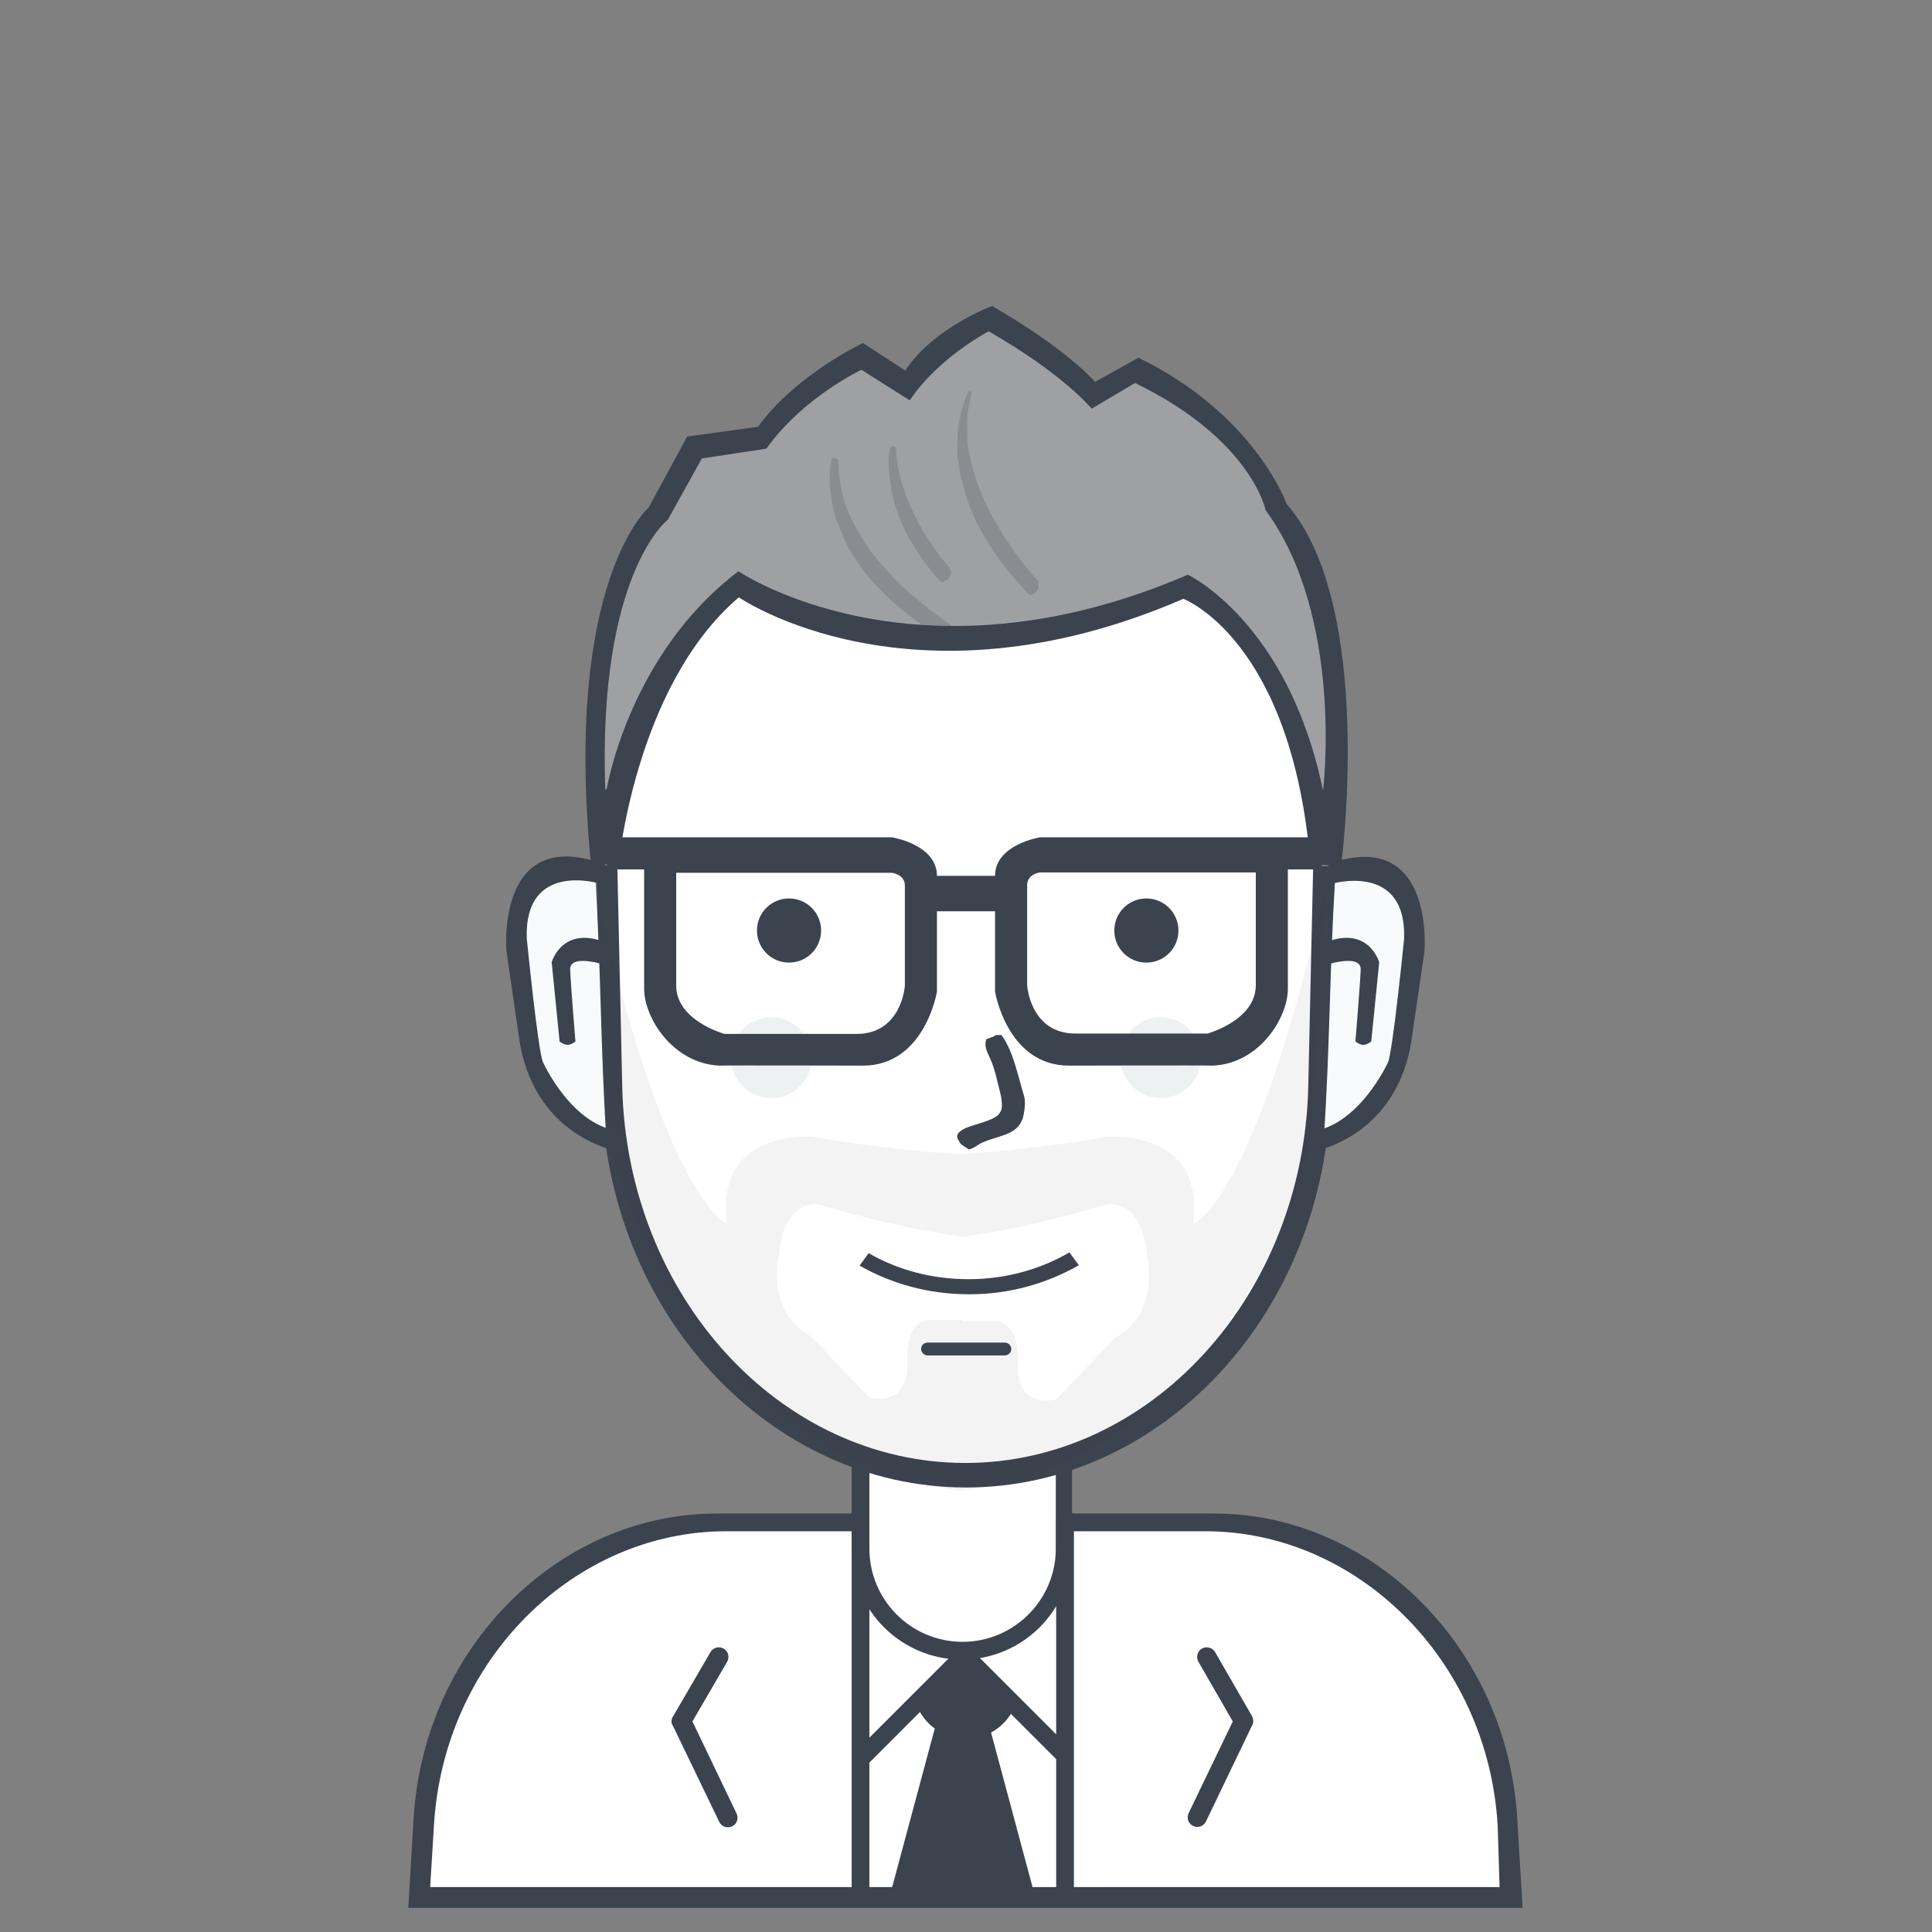 <?xml version="1.0" encoding="utf-8"?>
<!-- Generator: Adobe Illustrator 19.0.1, SVG Export Plug-In . SVG Version: 6.00 Build 0)  -->
<svg version="1.1"
	 id="svg7956" xmlns:cc="http://creativecommons.org/ns#" xmlns:dc="http://purl.org/dc/elements/1.1/" xmlns:rdf="http://www.w3.org/1999/02/22-rdf-syntax-ns#" xmlns:svg="http://www.w3.org/2000/svg"
	 xmlns="http://www.w3.org/2000/svg" xmlns:xlink="http://www.w3.org/1999/xlink" x="0px" y="0px" viewBox="-49 141 512 512"
	 style="enable-background:new -49 141 512 512;" xml:space="preserve">
<rect x="-49" y="141" width="512" height="512" fill="#808080" stroke="none"/>
<style type="text/css">
	.st0{fill:#FFFFFF;}
	.st1{fill:#3B434F;}
	.st2{opacity:5.882400e-002;fill:#3B434F;enable-background:new    ;}
	.st3{fill:#F7FBFB;}
	.st4{fill:#EDF1F1;}
	.st5{fill:#9EA0A4;}
	.st6{opacity:0.2;fill:#3B434F;enable-background:new    ;}
</style>
<path id="body-bg-flat" class="st0" d="M62,645c0,0-10.3-90.3,78.4-100.4h38v-17.5c0,0,26.7,11.5,53.8,1.3l0.9,16.2h44.4
	c0,0,77.3,7.7,72.6,100.4H62z"/>
<path id="Rounded_Rectangle_13_copy_3" class="st1" d="M349.3,646.6L349.3,646.6H64.7l0,0h-5.5l1.4-23.5c2.7-45.9,38.9-81,80.3-81
	h37.5v4.7h-35c-39.9,0-74.8,33.7-77.4,78l-1,16.3h283.4l-0.5-16.3c-2.6-44.2-37.5-78-77.4-78h-35.4v-4.7h37.7
	c41.4,0,77.6,35.1,80.3,81l1.4,23.5H349.3z"/>
<path id="neck_copy_7" class="st1" d="M181.4,525.1v26.3c0,13.7,11.1,24.7,24.7,24.7s24.7-11.1,24.7-24.7v-25.8
	c1.4-0.4,2.9-0.9,4.3-1.4v27.4c0,16.1-13.1,29.2-29.2,29.2s-29.2-13.1-29.2-29.2v-28.2C178.3,524.1,179.8,524.6,181.4,525.1z"/>
<path id="Rounded_Rectangle_2" class="st1" d="M282.7,598.5l-12.1,25.2c-0.6,1.3-2.1,1.8-3.4,1.2c-1.3-0.6-1.8-2.1-1.2-3.4
	l11.7-24.3l-9.1-15.8c-0.7-1.2-0.3-2.8,0.9-3.5c1.2-0.7,2.8-0.3,3.5,0.9l9.8,17C283.3,596.7,283.2,597.7,282.7,598.5z"/>
<path id="Rounded_Rectangle_2_copy_3" class="st1" d="M129.4,598.5l12.2,25.3c0.6,1.3,2.2,1.8,3.4,1.2c1.3-0.6,1.8-2.1,1.2-3.4
	l-11.7-24.4l9.2-15.8c0.7-1.2,0.3-2.8-0.9-3.5c-1.2-0.7-2.8-0.3-3.5,0.9l-9.9,17C128.8,596.7,128.8,597.7,129.4,598.5z"/>
<path id="Rectangle_24" class="st1" d="M176.7,541.2h4.7v103.7h-4.7V541.2z"/>
<path id="Rectangle_24_copy" class="st1" d="M230.9,542.1h4.7v103.7h-4.7V542.1z"/>
<path id="_x32__copy_5" class="st0" d="M207.2,257.5c53.1,0,95,49.6,93.6,109.2l-1.4,63.3c-1.3,56.1-42.5,100.5-92.2,100.5
	s-90.9-44.4-92.2-100.5l-1.4-63.3C112.2,307.1,154.1,257.5,207.2,257.5z"/>
<path id="_x32__line" class="st1" d="M305.1,364.7l-1.5,65.9C302.2,489,259,535.2,207,535.2s-95.2-46.2-96.6-104.6l-1.5-65.9
	c-1.4-62,42.5-113.6,98.1-113.6S306.5,302.7,305.1,364.7z M206.8,257.9c-52.4,0-93.7,49.2-92.3,108.3l1.4,62.8
	c1.3,55.7,42,99.7,90.9,99.7s89.6-44,90.9-99.7l1.4-62.8C300.5,307.1,259.1,257.9,206.8,257.9z"/>
<path id="_x31__copy_4" class="st2" d="M302.4,375.7l-4.3,70c0,0-19,80.8-92.2,90.3v0.1c-0.1,0-0.3,0-0.4-0.1c-0.1,0-0.3,0-0.4,0.1
	V536c-73.2-9.6-92.2-90.3-92.2-90.3l-4.3-70c19,84.3,35,89.6,35,89.6c-3.2-25.6,23-23,23-23c16,2.7,28.8,4,38.8,4.5
	c10.1-0.5,22.8-1.8,38.8-4.5c0,0,26.3-2.5,23,23C267.4,465.3,283.4,460,302.4,375.7z M255,473.9c-1.2-15-10.3-13.8-10.3-13.8
	c-16.1,4.7-28.8,7.4-38.7,8.7v-0.1c-9.8-1.3-22.4-3.9-38.4-8.6c0,0-9-1.3-10.2,13.7c0,0-3.6,14.9,8.5,21.3l15.4,16.2
	c0,0,10.5,3.3,10.2-9.4c0,0-1.1-9.5,5.1-11.1h9.4v0.3h9.5c6.2,1.6,5.2,11.2,5.2,11.2c-0.3,12.8,10.3,9.5,10.3,9.5l15.5-16.3
	C258.6,489,255,473.9,255,473.9z"/>
<path id="Rounded_Rectangle_3" class="st1" d="M196.8,496.8h20.5c0.9,0,1.7,0.8,1.7,1.7c0,0.9-0.8,1.7-1.7,1.7h-20.5
	c-0.9,0-1.7-0.8-1.7-1.7C195.1,497.6,195.8,496.8,196.8,496.8z"/>
<path id="_x32_" class="st1" d="M178.8,476.4l2.4-3.3c7.6,4.4,16.7,6.9,26.5,6.9c9.8,0,19-2.6,26.7-7.1l2.5,3.4
	c-8.4,4.8-18.3,7.7-29,7.7C197.1,484,187.2,481.2,178.8,476.4z"/>
<path id="Shape_11_copy" class="st3" d="M108.8,374.3c0,0-1-0.8-3-1.4c-1-0.3-2.2-0.6-3.6-0.6c-0.3,0-0.7,0-1.1,0s-0.7,0-1.1,0.1
	c-0.8,0.1-1.5,0.2-2.3,0.5c-3.2,0.9-6.4,3.1-8.3,7.7c-0.9,2.3-1.6,5.1-1.7,8.7c0,0.9-0.1,1.8,0,2.8c0,1,0.1,2,0.1,3.1
	c0.2,2.2,0.5,4.5,0.9,7.1c0,0-0.4,7.8,2.4,16.7c2.6,8.7,8.9,19.5,20.5,22.5C110.2,419.2,110.2,396.6,108.8,374.3L108.8,374.3z"/>
<path id="Shape_3" class="st1" d="M110.1,375.2c0,0-20.2-6.3-19.5,14.5c0,0,3,30.1,4.3,32.8c0,0,7.9,17.5,21,18.3c12.8,0.8,0,0,0,0
	l0.2,5.6c0,0-23-2.9-27.4-29.4L85.2,393c0,0-2.7-31.8,23.7-23.7c25.7,7.9,0,0,0,0L110.1,375.2"/>
<path id="Shape_4" class="st1" d="M103.5,417c0,0-1.1,0.9-2.1,0.9s-2.1-0.9-2.1-0.9l-2.1-21c0,0,2.9-10.3,15.1-4.9l0.3,6
	c0,0-10.7-3.8-10.5,0.9C102.3,402.6,103.5,417,103.5,417z"/>
<path id="Shape_11_copy_x5F_1" class="st3" d="M304.8,374.4c0,0,1.1-0.8,3-1.4c1-0.3,2.2-0.6,3.6-0.6c0.3,0,0.7,0,1.1,0
	c0.4,0,0.7,0,1.1,0.1c0.8,0.1,1.5,0.2,2.3,0.5c3.2,0.9,6.4,3.1,8.3,7.6c1,2.3,1.6,5.1,1.7,8.7c0,0.9,0.1,1.8,0,2.8
	c0,1-0.1,2-0.1,3.1c-0.2,2.2-0.5,4.5-0.9,7.1c0,0,0.4,7.8-2.4,16.7c-2.6,8.7-8.9,19.4-20.6,22.5
	C303.4,419.2,303.4,396.6,304.8,374.4L304.8,374.4z"/>
<path id="Shape_3_x5F_1" class="st1" d="M303.5,375.3c0,0,20.3-6.2,19.6,14.5c0,0-3,30.1-4.3,32.8c0,0-8,17.5-21.1,18.3
	c-12.8,0.8,0,0,0,0l-0.2,5.6c0,0,23.1-2.9,27.5-29.4l3.5-24c0,0,2.7-31.8-23.8-23.7c-25.8,7.9,0,0,0,0L303.5,375.3"/>
<path id="Shape_4_x5F_1" class="st1" d="M310.2,417c0,0,1.1,0.9,2.1,0.9s2.1-0.9,2.1-0.9l2.1-21c0,0-2.9-10.3-15.1-4.9l-0.3,6
	c0,0,10.7-3.8,10.5,0.9C311.4,402.6,310.2,417,310.2,417z"/>
<path id="new_vector_shape_done" class="st1" d="M214.9,415.3c0.5,0,1,0,1.5,0c3.1,4.2,4.3,10.6,6,16.2c0.5,1.7,0,4.8-0.4,6
	c-1.6,4.5-6.7,4.4-10.9,6.4c-1.1,0.5-2,1.5-3.4,1.7c-0.9-0.8-2.1-1-2.6-2.3c-1.2-1.6,0.3-2.6,1.5-3.2c2.1-1.1,8.6-2.2,9.4-4.3
	c1-1.1,0.3-4.4,0-5.5c-0.8-3-1.2-5.4-2.3-8.1c-0.7-1.8-2.1-3.6-1.3-5.8C213,416.1,214.4,415.8,214.9,415.3z"/>
<path id="eye" class="st1" d="M160.1,379.1c4.7,0,8.5,3.8,8.5,8.5s-3.8,8.5-8.5,8.5s-8.5-3.8-8.5-8.5S155.4,379.1,160.1,379.1z"/>
<path id="eye_1" class="st1" d="M254.8,379.1c4.7,0,8.5,3.8,8.5,8.5s-3.8,8.5-8.5,8.5c-4.7,0-8.5-3.8-8.5-8.5
	S250.1,379.1,254.8,379.1z"/>
<path id="Ellipse_3" class="st4" d="M258.6,410.6c5.9,0,10.7,4.8,10.7,10.7s-4.8,10.7-10.7,10.7c-5.9,0-10.7-4.8-10.7-10.7
	S252.7,410.6,258.6,410.6z"/>
<path id="Ellipse_3_copy" class="st4" d="M155.4,410.6c5.9,0,10.7,4.8,10.7,10.7s-4.8,10.7-10.7,10.7c-5.9,0-10.7-4.8-10.7-10.7
	S149.5,410.6,155.4,410.6z"/>
<path id="Shape_1_copy_5" class="st1" d="M292.3,371.4V403c0,7.7-7.5,19.8-19.8,20.4c-1.8-0.1-38.2,0-38.2,0
	c-16.4,0-19.6-19.6-19.6-19.6v-21.3h-15.4v21.3c0,0-3.2,19.6-19.6,19.6c0,0-36.4-0.1-38.2,0c-12.3-0.7-19.8-12.7-19.8-20.4v-31.6
	H108v-8.5h79.4c0,0,11.9,1.9,11.9,10.2h15.4c0-8.3,11.9-10.2,11.9-10.2H306v8.5H292.3z M190.8,375.7c0-3-3.4-3.4-3.4-3.4h-57.2v29.9
	c0,9.3,12.8,12.8,12.8,12.8h35c12,0,12.8-12.8,12.8-12.8S190.8,378.7,190.8,375.7z M283.8,372.2h-57.2c0,0-3.4,0.4-3.4,3.4
	c0,3,0,26.5,0,26.5s0.8,12.8,12.8,12.8h35c0,0,12.8-3.5,12.8-12.8V372.2z M271.9,423.4c0.2,0,0.5,0,0.7,0
	C272.7,423.4,272.5,423.4,271.9,423.4z M141.5,423.4c0.2,0,0.5,0,0.7,0C141.5,423.4,141.3,423.4,141.5,423.4z"/>
<path id="Shape_6_copy_3" class="st5" d="M111.8,370.5c0,0,3.3-51.4,35-74.2c0,0,45.8,31.2,117.8,0c0,0,31.9,14.5,36.7,74.2h1.7
	c0,0,9.1-68.4-14.5-95.6c0,0-5.8-20.8-36.7-35.8l-11.1,6.8c0,0-7.5-9.1-27.3-20.5c0,0-14.7,6.5-22.2,17.9l-12-7.7
	c0,0-16.7,7.6-26.5,21.3l-17.9,2.6l-9.4,17.1c0,0-22.4,18.1-15.4,92.2L111.8,370.5z"/>
<path id="Shape_6_copy" class="st1" d="M306.4,370.5l-8.1-0.4c-4.9-59.7-33.7-70.4-33.7-70.4c-72,31.2-117.8-0.4-117.8-0.4
	c-27.7,23.6-32,71.7-32,71.7l-7.3-2.1c-7-74.1,15.4-93.4,15.4-93.4l10.2-18.8l18.8-2.6c9.8-13.7,27.8-22.2,27.8-22.2l11.2,7.3
	c7.5-11.4,23-17.1,23-17.1c19.9,11.4,27.3,20.1,27.3,20.1l11.5-6.4c30.9,15,39.3,38.8,39.3,38.8
	C315.6,301.7,306.4,370.5,306.4,370.5z M286.4,276.2c0,0-3.7-18.7-34.6-33.7l-11.5,6.8c0,0-7.4-9.1-27.3-20.5c0,0-13.4,7-20.9,18.3
	l-12.8-8.1c0,0-15.4,7.2-25.2,20.9l-17.1,2.6l-9,16.2c0,0-18.6,14.2-16.6,71.7l0.4-0.4c0,0,5.9-35.7,34.9-57.6
	c0,0,47.1,32,119.1,0.9c0,0,26.6,12.5,35.8,57.2C301.7,350.5,307.2,304.5,286.4,276.2z"/>
<path id="Shape_34" class="st1" d="M194,592l12-13l13,13l-7,7l11,45h-34l12-45L194,592z"/>
<path id="Rectangle_24_copy_4" class="st1" d="M220.7,644.7l-12.1-45.1l2.5-0.8l1.7-1.8l12.8,47.7L220.7,644.7z M186.6,644.2
	l12.6-46.9l0.8,0.7l2.6,1.7l0.8,0.1l-12,44.5L186.6,644.2z"/>
<path id="Ellipse_6" class="st1" d="M235.1,604.8l-3.3,3.3l-12.9-12.9c-2.5,4-6.9,6.6-11.9,6.6c-5.2,0-9.8-2.9-12.2-7.1l-13.5,13.5
	l-3.3-3.3l26.5-26.5l2.1-1.9l2.1,1.9L235.1,604.8z M197.4,592.1c1.7,3.5,5.3,5.9,9.4,5.9c4,0,7.5-2.3,9.3-5.6l-9.4-9.4L197.4,592.1z
	"/>
<path id="new_x5F_vector_x5F_shape_x5F_done_copy" class="st6" d="M208.1,244.7c0.6,0.5,0.3,0.9,0.2,1.5c-0.2,0.9-0.4,1.7-0.6,2.6
	c-0.2,1.3-0.4,2.6-0.4,3.9c0,1.1,0,2.2,0,3.3c0,0.6,0.1,1.2,0.1,1.9c0,0.2,0.1,0.5,0.1,0.8c0,0.1,0,0.1,0,0.2c0,0.3,0.1,0.6,0.1,0.9
	c0.1,0.3,0.1,0.6,0.2,0.9c0.1,0.5,0.1,0.9,0.3,1.4c0,0.1,0,0.2,0,0.3c0.1,0.4,0.1,0.7,0.3,1.1c0,0.1,0,0.1,0,0.2
	c0.2,0.5,0.2,1.1,0.4,1.6c0.3,0.8,0.5,1.7,0.8,2.5c0.2,0.5,0.4,1.1,0.6,1.7c0.3,1,0.8,1.9,1.1,2.9c0.2,0.6,0.5,1.1,0.8,1.7
	c0.7,1.7,1.6,3.3,2.5,4.9c0.3,0.5,0.6,1,0.9,1.5c0.2,0.3,0.4,0.7,0.6,1c0.1,0.2,0.2,0.3,0.3,0.5c0.2,0.4,0.5,0.8,0.7,1.2
	c0.2,0.4,0.5,0.7,0.7,1c0.3,0.4,0.5,0.8,0.8,1.2c0.4,0.7,0.9,1.3,1.4,2c0.5,0.7,1,1.3,1.5,2c0.9,1.3,2.1,2.6,3.1,3.9
	c0.3,0.4,0.7,0.7,1,1.1c0.2,0.2,0.4,0.4,0.5,0.6c0,0.1,0.1,0.2,0.1,0.3c0,0.1,0,0.3,0,0.5c0,0.3,0,0.5,0,0.8c0,0.3-0.2,0.6-0.3,0.8
	c-0.1,0.2-0.3,0.4-0.4,0.5c-0.1,0.1-0.2,0.2-0.3,0.3c-0.3,0.2-0.6,0.4-0.9,0.5c-0.3,0.1-0.7-0.2-1-0.5c-0.4-0.5-1-1-1.4-1.6
	c-0.1-0.1-0.2-0.2-0.3-0.3c-0.5-0.6-1.1-1.2-1.6-1.8c-0.1-0.1-0.2-0.2-0.3-0.4c-0.4-0.5-0.8-0.9-1.2-1.4c-1-1.3-2-2.5-2.9-3.8
	c-0.2-0.3-0.4-0.5-0.6-0.8c-1.4-2.1-2.8-4.2-4-6.4c-0.3-0.6-0.6-1.1-0.9-1.7c-0.8-1.6-1.5-3.2-2.2-4.9c-0.1-0.2-0.2-0.5-0.2-0.7
	c-0.4-1-0.7-1.9-1-2.9c-0.3-1-0.5-2-0.8-3c-0.1-0.2-0.1-0.4-0.2-0.7c0-0.1,0-0.2,0-0.2c-0.1-0.2-0.1-0.5-0.2-0.7
	c-0.2-0.5-0.2-1.1-0.3-1.7c-0.1-0.5-0.2-1.1-0.2-1.6c0-0.1,0-0.2-0.1-0.3c0-0.4-0.1-0.7-0.1-1c0-0.6-0.1-1.2-0.1-1.8
	c0-0.7,0-1.5,0-2.3c0-0.8,0.1-1.5,0.1-2.2c0.1-2.1,0.5-4.1,1-6.2c0.2-0.8,0.5-1.5,0.7-2.3c0.2-0.5,0.4-1,0.6-1.6
	c0-0.1,0.1-0.2,0.2-0.4c0.1-0.3,0.3-0.7,0.5-0.9c0.1-0.1,0.4-0.1,0.5-0.1C208,244.6,208,244.7,208.1,244.7z M188.1,259.4
	c0.5,0.3,0.4,0.8,0.4,1.2c0,0.4,0.1,0.8,0.1,1.3c0,0.3,0.1,0.6,0.1,0.9c0,0.2,0.1,0.5,0.1,0.7c0,0.2,0.1,0.5,0.1,0.7
	c0,0.3,0.1,0.5,0.1,0.8c0.1,0.2,0.1,0.5,0.2,0.7c0.2,0.7,0.3,1.5,0.5,2.2c0.2,0.7,0.4,1.5,0.7,2.3c0.3,1,0.7,1.9,1,2.9
	c0.2,0.5,0.4,1,0.6,1.4c0.2,0.4,0.3,0.8,0.5,1.2c0.7,1.5,1.5,3,2.3,4.6c0.6,1.2,1.4,2.4,2.1,3.5c0.2,0.4,0.5,0.7,0.7,1
	c0.5,0.8,1.1,1.6,1.7,2.5c0.5,0.8,1.1,1.5,1.7,2.2c0.1,0.1,0.2,0.2,0.3,0.3c0.3,0.4,0.6,0.8,0.9,1.2c0.2,0.2,0.3,0.3,0.5,0.5
	c0.3,0.5,0.5,1.3,0.3,1.8c-0.3,0.9-1.1,1.5-1.8,1.8c-0.2,0.1-0.5,0.2-0.7,0.1c-0.3-0.1-0.6-0.4-0.8-0.7c-0.3-0.3-0.6-0.6-0.8-0.9
	c-0.5-0.6-1-1.1-1.5-1.8c-1-1.3-2-2.5-2.8-3.8c-2-3-3.7-6-5-9.2c-0.5-1.3-1-2.6-1.4-3.9c-0.2-0.5-0.2-1-0.4-1.4
	c-0.2-0.6-0.3-1.3-0.5-1.9c0-0.1,0-0.2,0-0.3c0-0.1-0.1-0.3-0.1-0.4c0-0.1,0-0.2,0-0.4c-0.1-0.2-0.1-0.5-0.1-0.7
	c0-0.2-0.1-0.5-0.1-0.7c0-0.2-0.1-0.3-0.1-0.5c0-0.6-0.2-1.3-0.2-1.9c0-0.2-0.1-0.3-0.1-0.5c0-0.6-0.1-1.2-0.1-1.9
	c0-0.7,0-1.4,0-2.1c0-0.3,0.1-0.5,0.1-0.8c0-0.3,0.1-0.6,0.1-0.9c0-0.2,0-0.4,0.1-0.6c0.1-0.2,0.3-0.5,0.4-0.6
	c0.1-0.1,0.4-0.1,0.5-0.1C188,259.3,188,259.4,188.1,259.4z M172.8,262.6c0.5,0.4,0.4,0.8,0.4,1.3c0,0.7,0.1,1.5,0.1,2.2
	c0,0.6,0.2,1.2,0.2,1.8c0,0.2,0.1,0.4,0.1,0.6c0,0.3,0.1,0.7,0.2,1.1c0,0.1,0,0.2,0,0.2c0,0.2,0.1,0.4,0.1,0.5c0,0.1,0,0.2,0,0.3
	c0.1,0.4,0.2,0.9,0.3,1.3c0.3,1,0.6,2,0.9,3c0.8,2.1,1.8,4.2,2.9,6.3c0.4,0.7,0.8,1.3,1.2,2c0.2,0.3,0.4,0.5,0.5,0.8
	c0.5,0.8,1,1.5,1.5,2.3c0.7,1.1,1.6,2,2.3,3c0.3,0.4,0.6,0.7,0.9,1c0.2,0.3,0.5,0.5,0.8,0.9c0.5,0.6,1.1,1.2,1.6,1.8
	c0.3,0.4,0.6,0.6,0.9,1c0.3,0.4,0.7,0.7,1,1c0.1,0.1,0.2,0.1,0.2,0.2c0.3,0.4,0.8,0.7,1.1,1.1c0.1,0.2,0.3,0.2,0.5,0.4
	c0.5,0.5,1.1,1,1.6,1.5c0.1,0.2,0.3,0.3,0.4,0.4c0.1,0,0.1,0.1,0.2,0.1c0.2,0.2,0.4,0.4,0.6,0.5c0.1,0,0.1,0.1,0.2,0.1
	c0.3,0.3,0.7,0.5,1,0.8c0.1,0.1,0.1,0.1,0.2,0.2c0.4,0.4,0.9,0.7,1.3,1.1c0.2,0.1,0.3,0.2,0.5,0.4c0.1,0.1,0.2,0.2,0.3,0.3
	c0.2,0.3,0.7,0.5,0.9,0.7c0.2,0.2,0.4,0.3,0.5,0.4c0.1,0.1,0.3,0.2,0.4,0.3c0.3,0.2,0.7,0.5,1,0.7c0.8,0.6,1.6,1.1,2.3,1.6
	c0.4,0.3,0.8,0.5,1,0.8c0.1,0.2,0.2,0.4,0.2,0.6c0.1,0.4,0.2,1,0.1,1.5c0,0.1-0.1,0.2-0.2,0.4c-0.1,0.2-0.2,0.6-0.5,0.9
	c-0.2,0.2-0.4,0.4-0.5,0.5c-0.3,0.2-0.6,0.1-1-0.1c-0.1-0.1-0.2-0.2-0.3-0.2c-0.5-0.2-1.1-0.7-1.6-1c-0.1,0-0.2-0.2-0.3-0.2
	c-0.2-0.1-0.4-0.2-0.5-0.4c-0.2-0.1-0.4-0.3-0.6-0.4c-0.2-0.1-0.4-0.2-0.6-0.4c-0.1,0-0.1-0.1-0.2-0.1c-0.2-0.1-0.4-0.2-0.6-0.4
	c-0.2-0.2-0.5-0.4-0.7-0.5c-0.3-0.1-0.6-0.4-0.8-0.6c-0.2-0.2-0.5-0.3-0.7-0.5c-0.1-0.1-0.3-0.2-0.4-0.3c-0.3-0.2-0.6-0.4-0.9-0.7
	c-0.1-0.1-0.3-0.2-0.4-0.3c-0.2-0.2-0.6-0.4-0.8-0.6c-0.1-0.1-0.2-0.1-0.3-0.2c-0.2-0.2-0.4-0.3-0.6-0.5c-0.1-0.1-0.2-0.1-0.3-0.2
	c-0.1-0.1-0.3-0.3-0.4-0.4c-0.1,0-0.1-0.1-0.2-0.1c-0.4-0.4-1-0.8-1.4-1.2c-0.1-0.1-0.2-0.2-0.4-0.3c-0.5-0.6-1.2-1-1.7-1.6
	c-0.1-0.2-0.3-0.2-0.4-0.4c-0.5-0.5-1-1-1.5-1.5c-0.1-0.1-0.1-0.1-0.2-0.2c-0.2-0.2-0.5-0.5-0.7-0.7c-0.1-0.1-0.2-0.2-0.3-0.3
	c-0.7-0.9-1.5-1.6-2.2-2.5c-1.2-1.5-2.4-3-3.3-4.6c-0.2-0.4-0.5-0.7-0.7-1c-0.4-0.6-0.8-1.3-1.1-1.9c-0.5-1-1-2-1.5-3.1
	c-0.3-0.7-0.6-1.5-0.9-2.2c-0.2-0.6-0.4-1.2-0.7-1.8c-0.2-0.6-0.4-1.2-0.6-1.8c-0.2-0.6-0.3-1.3-0.5-1.9c-0.1-0.2-0.1-0.5-0.1-0.8
	c-0.2-0.6-0.2-1.2-0.3-1.8c-0.4-2.5-0.5-5.1-0.3-7.7c0-0.6,0.2-1.2,0.3-1.8c0-0.3,0.1-0.6,0.4-0.8c0.1-0.1,0.4-0.1,0.5-0.1
	C172.7,262.5,172.7,262.6,172.8,262.6z"/>
</svg>
